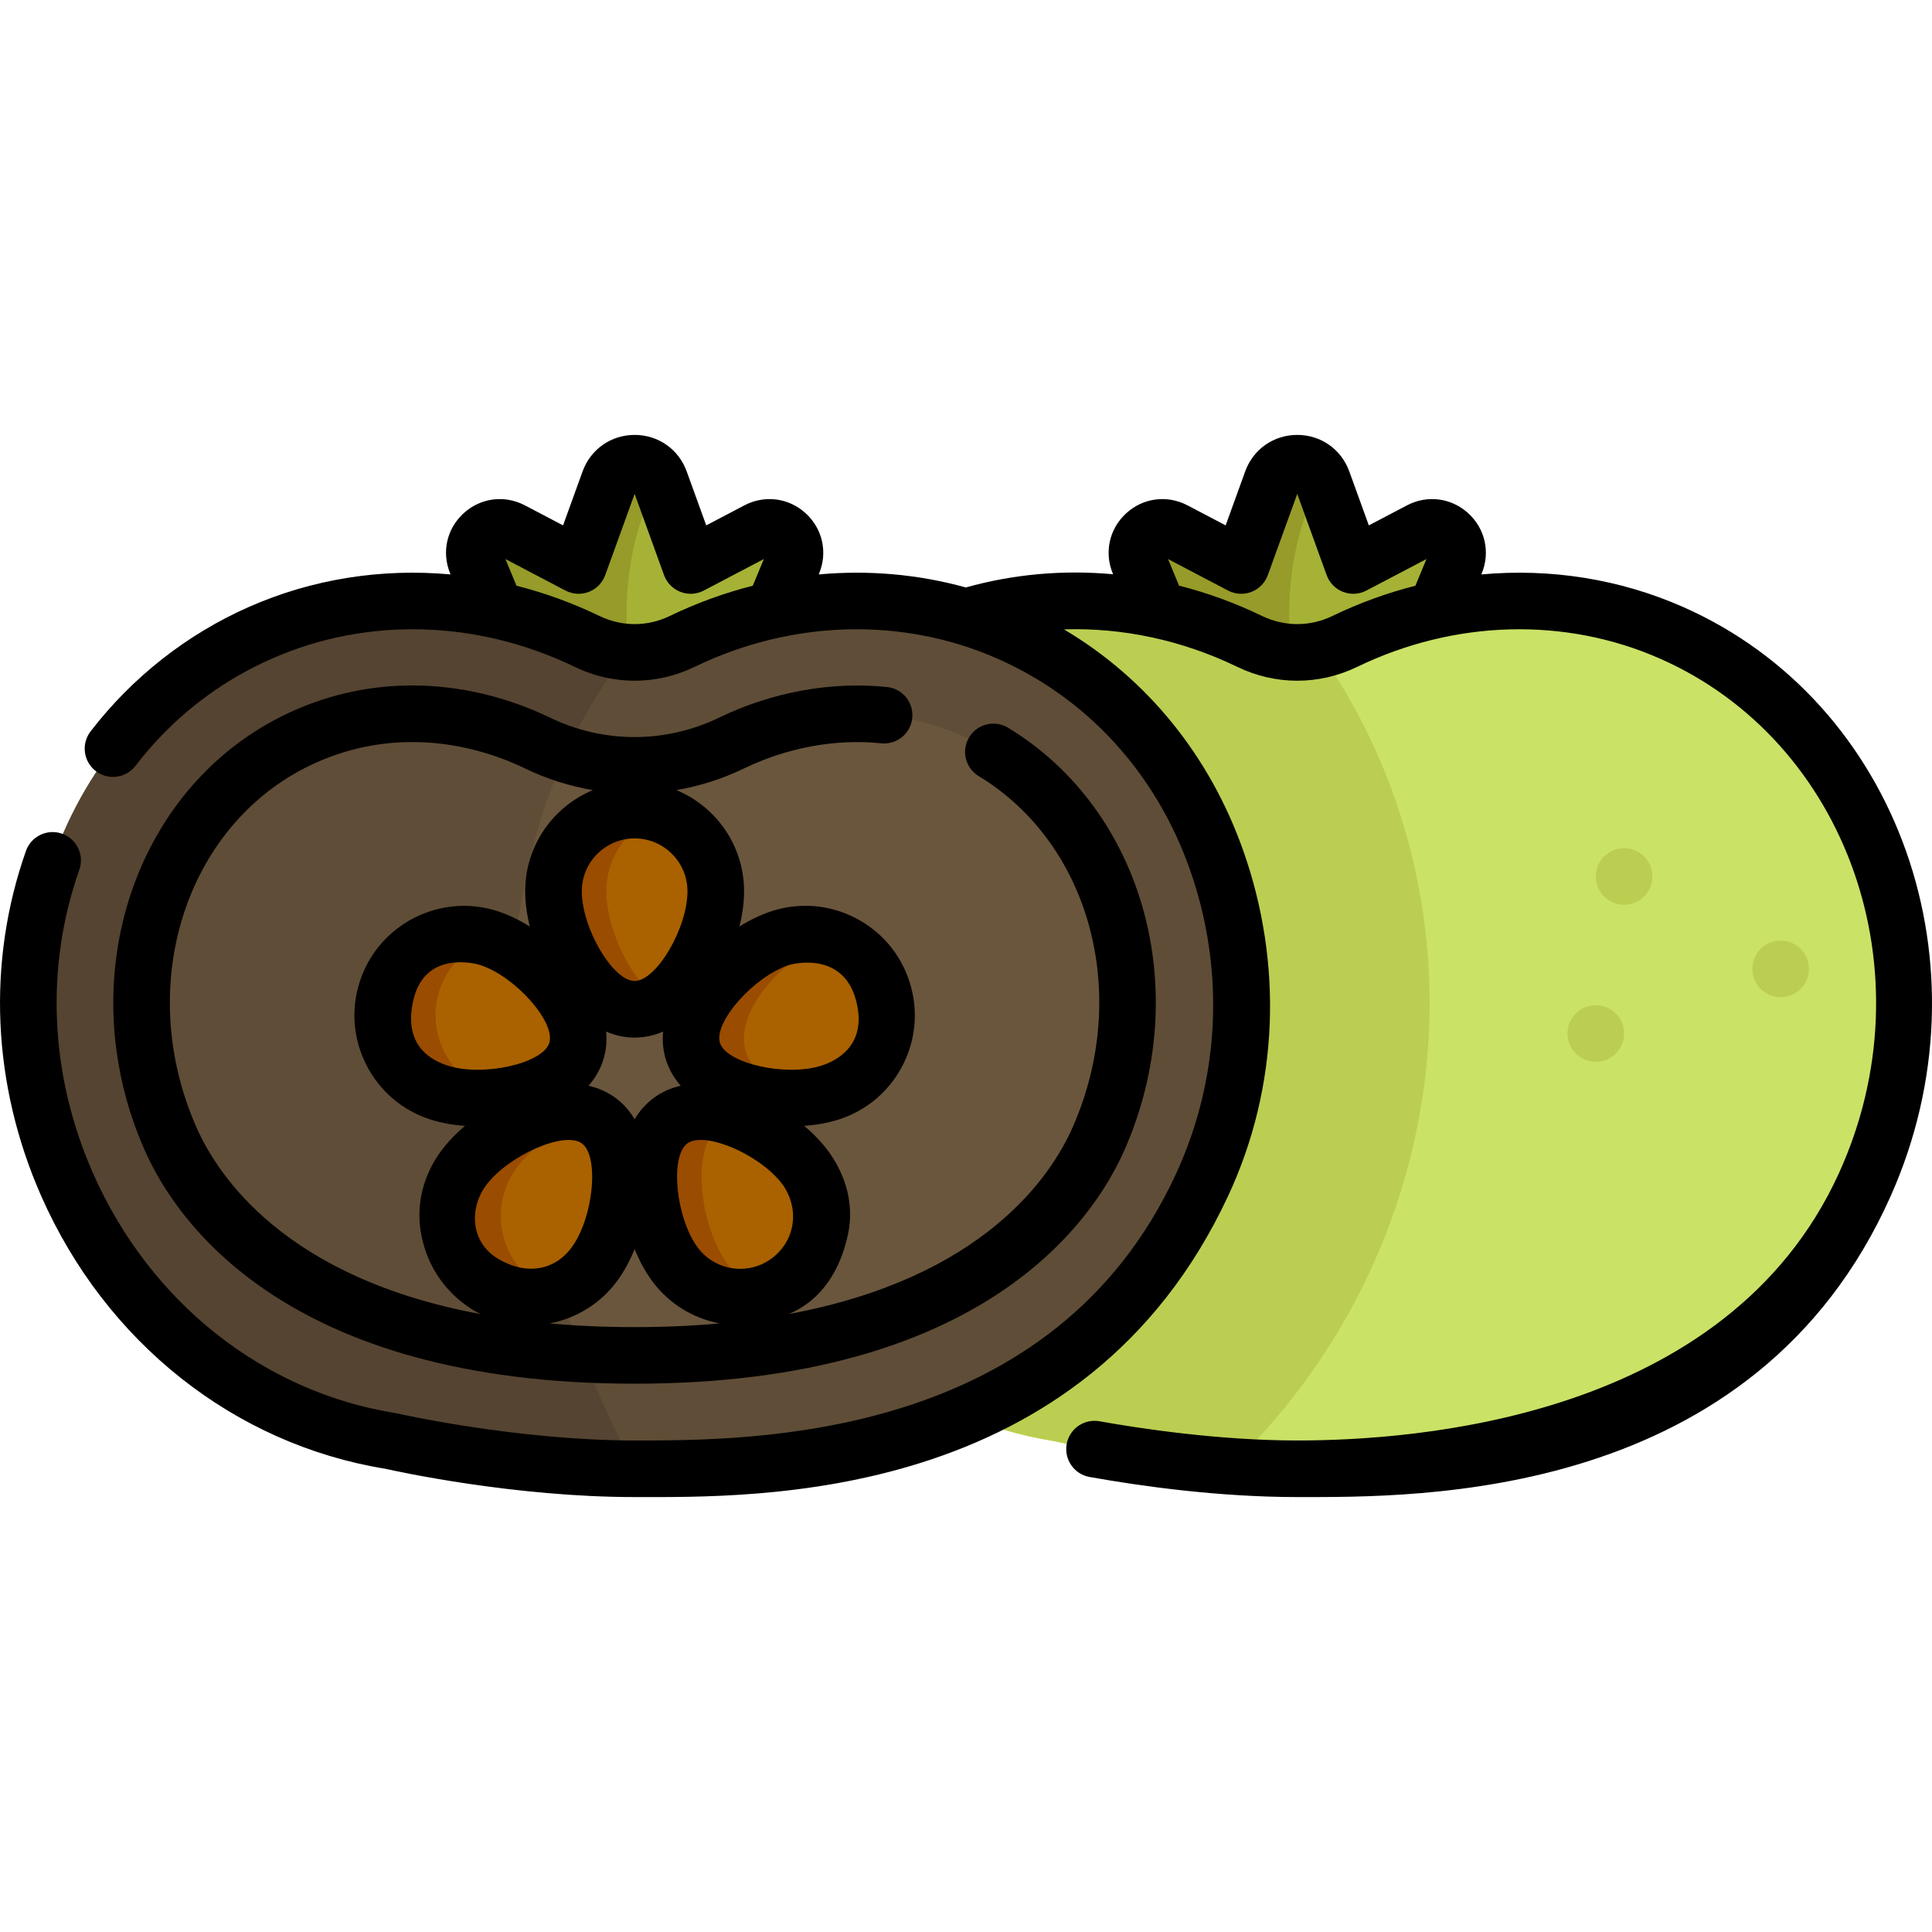 <?xml version="1.0" encoding="iso-8859-1"?>
<!-- Generator: Adobe Illustrator 19.0.0, SVG Export Plug-In . SVG Version: 6.00 Build 0)  -->
<svg xmlns="http://www.w3.org/2000/svg" xmlns:xlink="http://www.w3.org/1999/xlink" version="1.1" id="Capa_1" x="0px" y="0px" viewBox="0 0 511.997 511.997" style="enable-background:new 0 0 511.997 511.997;" xml:space="preserve">
<g>
	<path style="fill:#A6B236;" d="M376.351,140.563l-17.725,9.3l-8.102-22.378c-2.284-6.309-11.206-6.309-13.489,0l-8.102,22.377   l-17.726-9.3c-5.595-2.935-11.798,2.731-9.379,8.567l19.281,46.531h45.34l19.281-46.531   C388.149,143.293,381.946,137.628,376.351,140.563z"/>
	<path style="fill:#A6B236;" d="M200.755,140.563l-17.726,9.3l-8.102-22.378c-2.284-6.309-11.206-6.309-13.489,0l-8.102,22.378   l-17.725-9.3c-5.595-2.935-11.798,2.731-9.379,8.567l19.281,46.531h45.34l19.281-46.531   C212.551,143.293,206.349,137.628,200.755,140.563z"/>
</g>
<g>
	<path style="fill:#969B29;" d="M174.608,126.773c-2.678-5.579-10.978-5.356-13.171,0.703l-8.102,22.378l-17.725-9.3   c-5.595-2.935-11.798,2.73-9.379,8.567l19.281,46.531h25.867C161.192,162.997,167.468,140.211,174.608,126.773z"/>
	<path style="fill:#969B29;" d="M350.205,126.773c-2.678-5.579-10.978-5.356-13.171,0.703l-8.102,22.378l-17.726-9.3   c-5.595-2.935-11.798,2.73-9.379,8.567l19.281,46.531h25.867C336.789,162.997,343.065,140.211,350.205,126.773z"/>
</g>
<path style="fill:#CAE266;" d="M442.946,167.687c-28.405-12.518-59.704-10.698-86.593,2.31c-7.966,3.854-17.181,3.854-25.148,0  c-26.889-13.006-58.187-14.827-86.593-2.31c-53.502,23.578-76.451,89.034-51.259,146.201c16.555,37.566,49.779,62.201,85.798,67.99  c0,0,32.18,7.361,64.625,7.361s64.626-7.36,64.626-7.36c36.02-5.788,69.244-30.423,85.8-67.991  C519.397,256.722,496.447,191.265,442.946,167.687z"/>
<g>
	<path style="fill:#BCCE51;" d="M369.663,211.652c-5.011-14.293-11.853-27.484-20.281-39.329c-6.087,1.21-12.453,0.442-18.176-2.328   c-26.889-13.006-58.187-14.827-86.593-2.31c-53.502,23.578-76.451,89.034-51.259,146.201c16.555,37.566,49.779,62.201,85.798,67.99   c0,0,21.42,4.897,46.928,6.702c16.096-15.318,29.185-33.91,38.272-54.532C381.671,294.75,383.557,251.281,369.663,211.652z"/>
	<circle style="fill:#BCCE51;" cx="422.903" cy="273.895" r="7.499"/>
	<circle style="fill:#BCCE51;" cx="471.893" cy="256.768" r="7.499"/>
	<circle style="fill:#BCCE51;" cx="430.401" cy="232.273" r="7.499"/>
</g>
<path style="fill:#5F4D37;" d="M267.348,167.687c-28.405-12.518-59.704-10.698-86.593,2.31c-7.966,3.854-17.181,3.854-25.148,0  c-26.889-13.006-58.187-14.827-86.593-2.31c-53.502,23.578-76.451,89.034-51.259,146.201c16.555,37.566,49.779,62.201,85.798,67.99  c0,0,32.18,7.361,64.625,7.361s64.626-7.36,64.626-7.36c36.02-5.788,69.244-30.423,85.8-67.991  C343.799,256.722,320.851,191.265,267.348,167.687z"/>
<path style="fill:#554431;" d="M103.555,381.878c0,0,32.129,7.348,64.547,7.36c-72.084-141.014-1.538-216.395-1.536-216.397  c-3.752-0.211-7.475-1.16-10.958-2.844c-26.889-13.006-58.187-14.827-86.593-2.31c-53.502,23.578-76.451,89.034-51.259,146.201  C34.312,351.454,67.537,376.09,103.555,381.878z"/>
<path style="fill:#6A563D;" d="M255.23,195.083c-8.933-3.937-18.423-5.933-28.208-5.933c-11.195,0-22.685,2.695-33.227,7.795  c-7.956,3.849-16.821,5.884-25.634,5.884s-17.678-2.034-25.634-5.884c-10.543-5.1-22.033-7.795-33.227-7.795  c-9.785,0-19.275,1.996-28.208,5.933C42.808,211.954,26.7,259.8,45.183,301.743c11.798,26.771,46.504,57.451,122.977,57.451  s111.179-30.68,122.977-57.451C309.62,259.801,293.512,211.954,255.23,195.083z"/>
<path style="fill:#5F4D37;" d="M149.894,199.888c-2.518-0.821-4.987-1.79-7.368-2.941c-10.543-5.1-22.033-7.795-33.227-7.795  c-9.785,0-19.275,1.996-28.208,5.933c-38.282,16.871-54.39,64.717-35.907,106.66c11.06,25.097,42.254,53.629,109.118,57.1  C124.275,283.127,136.456,229.519,149.894,199.888z"/>
<g>
	<path style="fill:#AA6100;" d="M189.688,236.191c0,11.877-9.628,31.281-21.506,31.281c-11.877,0-21.506-19.403-21.506-31.281   c0-11.877,9.628-21.506,21.506-21.506C180.059,214.686,189.688,224.314,189.688,236.191z"/>
	<path style="fill:#AA6100;" d="M129.584,248.611c11.296,3.67,26.775,18.823,23.104,30.119   c-3.67,11.296-25.099,14.457-36.395,10.787c-11.296-3.67-17.478-15.803-13.807-27.099   C106.155,251.122,118.288,244.94,129.584,248.611z"/>
	<path style="fill:#AA6100;" d="M122.821,309.611c6.982-9.609,26.176-19.647,35.785-12.665s5.993,28.338-0.988,37.948   c-6.982,9.609-20.43,11.739-30.039,4.758S115.84,319.22,122.821,309.611z"/>
	<path style="fill:#AA6100;" d="M178.746,334.892c-6.982-9.609-10.597-30.966-0.988-37.948c9.609-6.982,28.803,3.057,35.785,12.665   c6.982,9.609,4.851,23.057-4.758,30.039C199.176,346.63,185.728,344.501,178.746,334.892z"/>
	<path style="fill:#AA6100;" d="M220.072,289.517c-11.296,3.67-32.725,0.509-36.395-10.787s11.809-26.449,23.104-30.119   c11.296-3.67,23.428,2.512,27.099,13.807C237.549,273.714,231.368,285.846,220.072,289.517z"/>
</g>
<g>
	<path style="fill:#9A4C00;" d="M116.482,262.418c2.168-6.673,7.29-11.559,13.446-13.685c-0.115-0.039-0.232-0.085-0.346-0.122   c-11.296-3.67-23.428,2.512-27.099,13.807c-3.67,11.296,2.512,23.428,13.807,27.099c4.775,1.552,11.359,1.877,17.648,0.889   c-1.298-0.229-2.526-0.523-3.65-0.889C118.994,285.846,112.812,273.714,116.482,262.418z"/>
	<path style="fill:#9A4C00;" d="M136.818,309.611c4.021-5.535,12.094-11.205,20.052-13.689   c-10.025-4.808-27.466,4.628-34.049,13.689c-6.982,9.609-4.851,23.057,4.758,30.039c5.89,4.279,13.217,5.12,19.619,2.929   c-1.961-0.678-3.856-1.647-5.622-2.929C131.967,332.668,129.838,319.22,136.818,309.611z"/>
	<path style="fill:#9A4C00;" d="M197.674,278.73c-3.633-11.182,11.496-26.136,22.759-29.997c-4.266-1.474-9.028-1.624-13.651-0.122   c-2.275,0.74-4.719,1.951-7.143,3.495c-5.693,3.629-11.262,9.132-14.254,14.894c-2.06,3.966-2.902,8.051-1.708,11.729   c3.304,10.171,21.005,13.744,32.745,11.676C207.831,289.056,199.793,285.25,197.674,278.73z"/>
	<path style="fill:#9A4C00;" d="M160.674,236.191c0-9.423,6.071-17.412,14.507-20.318c-2.197-0.757-4.545-1.188-6.999-1.188   c-11.877,0-21.506,9.628-21.506,21.506c0,4.685,1.503,10.54,4.046,15.914c3.313,7.001,8.395,13.182,14.254,14.894   c1.046,0.306,2.116,0.472,3.204,0.472c2.452,0,4.804-0.836,6.999-2.253C166.74,259.774,160.674,245.617,160.674,236.191z"/>
	<path style="fill:#9A4C00;" d="M192.743,334.892c-6.982-9.609-10.597-30.966-0.988-37.948c0.547-0.398,1.13-0.733,1.735-1.024   c-5.86-1.83-11.658-1.937-15.732,1.024c-1.002,0.728-1.852,1.62-2.577,2.63c-4.902,6.83-3.757,19.433,0,28.694   c1.02,2.515,2.231,4.784,3.565,6.622c5.699,7.843,15.706,10.698,24.417,7.686C199.121,341.194,195.446,338.611,192.743,334.892z"/>
</g>
<path d="M233.529,196.984c4.111,0.424,7.804-2.566,8.23-6.687c0.427-4.119-2.566-7.804-6.687-8.23  c-14.8-1.529-30.466,1.32-44.545,8.13c-6.943,3.358-14.678,5.135-22.369,5.135c-7.69,0-15.425-1.776-22.37-5.136  c-11.555-5.589-24.174-8.543-36.493-8.543c-10.833,0-21.341,2.211-31.232,6.569C35.999,206.76,18.17,259.042,38.32,304.767  c8.205,18.619,37.282,61.926,129.838,61.926s121.633-43.305,129.838-61.926c18.482-41.941,5.218-90.055-30.855-111.918  c-3.541-2.146-8.152-1.016-10.299,2.526c-2.147,3.542-1.016,8.153,2.526,10.3c29.654,17.972,40.36,57.973,24.904,93.045  c-5.715,12.969-23.598,39.94-75.245,49.512c1.433-0.712,12.278-4.491,15.762-21.443c1.56-7.59-0.629-15.318-5.183-21.586  c-1.715-2.361-3.929-4.684-6.485-6.838c3.332-0.241,6.491-0.817,9.264-1.719c7.369-2.395,13.363-7.514,16.881-14.417  c3.517-6.902,4.135-14.762,1.742-22.13c-2.395-7.369-7.515-13.362-14.416-16.88c-6.904-3.518-14.762-4.136-22.13-1.742  c-2.774,0.901-5.667,2.289-8.504,4.052c0.801-3.243,1.227-6.424,1.227-9.34c0-12.079-7.424-22.452-17.945-26.808  c6.166-1.051,12.194-2.965,17.818-5.687C208.65,198.091,221.475,195.735,233.529,196.984z M52.045,298.719  c-16.816-38.159-2.43-81.571,32.069-96.774c7.974-3.514,16.448-5.296,25.184-5.296c10.07,0,20.431,2.438,29.961,7.047  c5.635,2.726,11.675,4.643,17.851,5.692c-10.516,4.359-17.933,14.729-17.933,26.804c0,2.916,0.426,6.097,1.227,9.34  c-2.837-1.764-5.73-3.151-8.503-4.052l0,0c-15.209-4.938-31.605,3.411-36.547,18.621c-2.395,7.368-1.776,15.227,1.742,22.13  c3.517,6.903,9.512,12.023,16.88,14.417c2.775,0.902,5.933,1.478,9.265,1.719c-2.555,2.154-4.77,4.477-6.486,6.838  c-4.554,6.268-6.546,13.958-5.183,21.586c2.693,15.068,14.347,20.741,15.79,21.455C75.66,338.683,57.763,311.695,52.045,298.719z   M176.545,281.048c0.816,2.51,2.145,4.733,3.852,6.683c-2.53,0.573-4.91,1.595-7.047,3.147c-2.136,1.552-3.842,3.498-5.168,5.725  c-1.327-2.227-3.033-4.173-5.169-5.725c-2.137-1.553-4.517-2.574-7.047-3.147c1.709-1.95,3.036-4.172,3.852-6.684  c0.816-2.51,1.053-5.088,0.817-7.668c2.382,1.022,4.906,1.593,7.546,1.593c2.639,0,5.164-0.571,7.547-1.593  C175.493,275.959,175.73,278.538,176.545,281.048z M131.986,333.583c-7.46-4.469-7.625-13.57-3.099-19.565  c5.893-7.805,20.655-14.392,25.31-11.008c4.66,3.386,3.102,19.562-2.645,27.474C147.013,336.732,139.447,338.052,131.986,333.583z   M118.61,282.384c-3.558-1.156-12.154-4.832-8.993-17.65c3.16-12.817,16.217-9.458,17.651-8.992  c9.3,3.021,20.069,15.192,18.289,20.671C143.776,281.889,127.909,285.404,118.61,282.384z M168.16,351.695  c-8.033,0-15.525-0.344-22.519-0.975c7.002-1.332,13.533-5.215,18.043-11.422c1.715-2.359,3.239-5.182,4.498-8.276  c1.259,3.094,2.783,5.917,4.498,8.276c4.507,6.204,11.032,10.085,18.027,11.419C183.705,351.35,176.204,351.695,168.16,351.695z   M204.378,333.583c-6.249,4.54-15.025,3.15-19.565-3.099c-5.748-7.911-7.307-24.088-2.646-27.474  c0.869-0.631,2.093-0.919,3.548-0.919c6.35,0,17.086,5.49,21.763,11.927C212.068,320.674,210.626,329.043,204.378,333.583z   M209.098,255.742c1.433-0.466,14.124-3.425,17.65,8.992c3.525,12.418-5.435,16.494-8.993,17.65l0,0  c-9.3,3.02-25.167-0.494-26.947-5.972C189.028,270.934,199.797,258.764,209.098,255.742z M168.182,259.973  c-5.76,0-14.006-14.003-14.006-23.782c0-7.723,6.284-14.007,14.006-14.007c7.723,0,14.007,6.284,14.007,14.007  C182.189,245.971,173.942,259.973,168.182,259.973z"/>
<path d="M445.969,160.825c-16.82-7.413-35.174-10.257-53.406-8.595l0.095-0.229c2.326-5.611,0.93-11.885-3.555-15.981  c-4.484-4.096-10.857-4.92-16.235-2.098l-10.116,5.308l-5.177-14.298c-2.129-5.879-7.544-9.677-13.795-9.677  c-6.252,0-11.667,3.799-13.794,9.677l-5.177,14.298l-10.115-5.307c-5.379-2.824-11.752-2.001-16.236,2.097  c-4.485,4.097-5.881,10.37-3.555,15.981l0.076,0.183c-13.13-1.206-26.337-0.054-39.028,3.499  c-12.646-3.508-25.845-4.651-38.982-3.453l0.095-0.229c2.326-5.611,0.93-11.885-3.555-15.981c-4.484-4.096-10.856-4.92-16.235-2.098  l-10.116,5.308l-5.177-14.297c-2.129-5.879-7.543-9.678-13.795-9.678l0,0c-6.251,0-11.667,3.799-13.795,9.677l-5.177,14.298  l-10.115-5.307c-5.379-2.824-11.752-2.001-16.236,2.097c-4.485,4.097-5.881,10.37-3.555,15.981l0.095,0.229  c-18.232-1.662-36.586,1.183-53.406,8.595c-16.443,7.247-30.965,18.658-41.995,33.001c-2.525,3.283-1.91,7.99,1.374,10.516  c3.282,2.522,7.99,1.908,10.515-1.373c9.638-12.534,21.803-22.096,36.154-28.42c25.196-11.103,54.465-10.303,80.303,2.198  c10.066,4.868,21.613,4.868,31.679,0c25.839-12.502,55.108-13.3,80.303-2.198c23.956,10.558,42.1,30.489,51.088,56.124  c9.049,25.811,8.139,54.467-3.667,80.192c-32.593,71.013-112.327,70.875-143.564,70.875c-31.172,0-62.642-7.101-62.956-7.172  c-0.158-0.036-0.32-0.067-0.48-0.094c-35.106-5.643-65.059-29.421-80.126-63.609c-11.443-25.967-12.723-54.507-3.606-80.365  c1.377-3.905-0.673-8.188-4.578-9.565c-3.907-1.378-8.188,0.674-9.565,4.578c-10.391,29.47-8.96,61.929,4.026,91.4  c17.093,38.786,51.185,65.81,91.232,72.331c3.294,0.74,34.264,7.493,66.053,7.493c31.786,0,119.121,2.064,157.288-79.824  c13.571-29.117,14.409-61.786,4.096-91.202c-8.88-25.328-25.564-45.852-47.614-58.922c15.533-0.489,31.303,2.853,45.989,9.959  c10.066,4.869,21.612,4.869,31.679,0c25.839-12.502,55.108-13.3,80.303-2.198c49.633,21.873,71.534,83.306,47.421,136.316  c-29.675,65.235-112.392,70.875-143.565,70.875c-20.8,0-41.763-3.188-52.408-5.09c-4.076-0.732-7.972,1.985-8.7,6.063  c-0.728,4.076,1.987,7.972,6.064,8.699c13.599,2.43,34.188,5.324,55.044,5.324c31.789,0,121.144,1.362,157.288-79.824  C528.115,256.155,503.17,186.032,445.969,160.825z M177.491,163.245c-5.916,2.862-12.702,2.862-18.617,0  c-7.141-3.454-14.514-6.123-22-8.019l-2.929-7.07l15.907,8.346c1.918,1.006,4.177,1.135,6.196,0.351  c2.02-0.783,3.601-2.402,4.338-4.437l7.797-21.532l7.796,21.532c0.737,2.036,2.319,3.654,4.338,4.437  c2.019,0.784,4.278,0.655,6.196-0.351l15.907-8.346l-2.929,7.07C192.004,157.124,184.631,159.792,177.491,163.245z M353.088,163.245  c-5.916,2.862-12.701,2.862-18.616,0c-7.147-3.457-14.522-6.143-22.013-8.049l-2.917-7.04l15.907,8.346  c1.918,1.006,4.177,1.135,6.196,0.351c2.02-0.783,3.601-2.402,4.338-4.437l7.797-21.532l7.796,21.532  c0.737,2.036,2.319,3.654,4.338,4.437c2.019,0.784,4.278,0.655,6.196-0.351l15.907-8.346l-2.929,7.07  C367.602,157.124,360.227,159.792,353.088,163.245z"/>
<g>
</g>
<g>
</g>
<g>
</g>
<g>
</g>
<g>
</g>
<g>
</g>
<g>
</g>
<g>
</g>
<g>
</g>
<g>
</g>
<g>
</g>
<g>
</g>
<g>
</g>
<g>
</g>
<g>
</g>
</svg>
